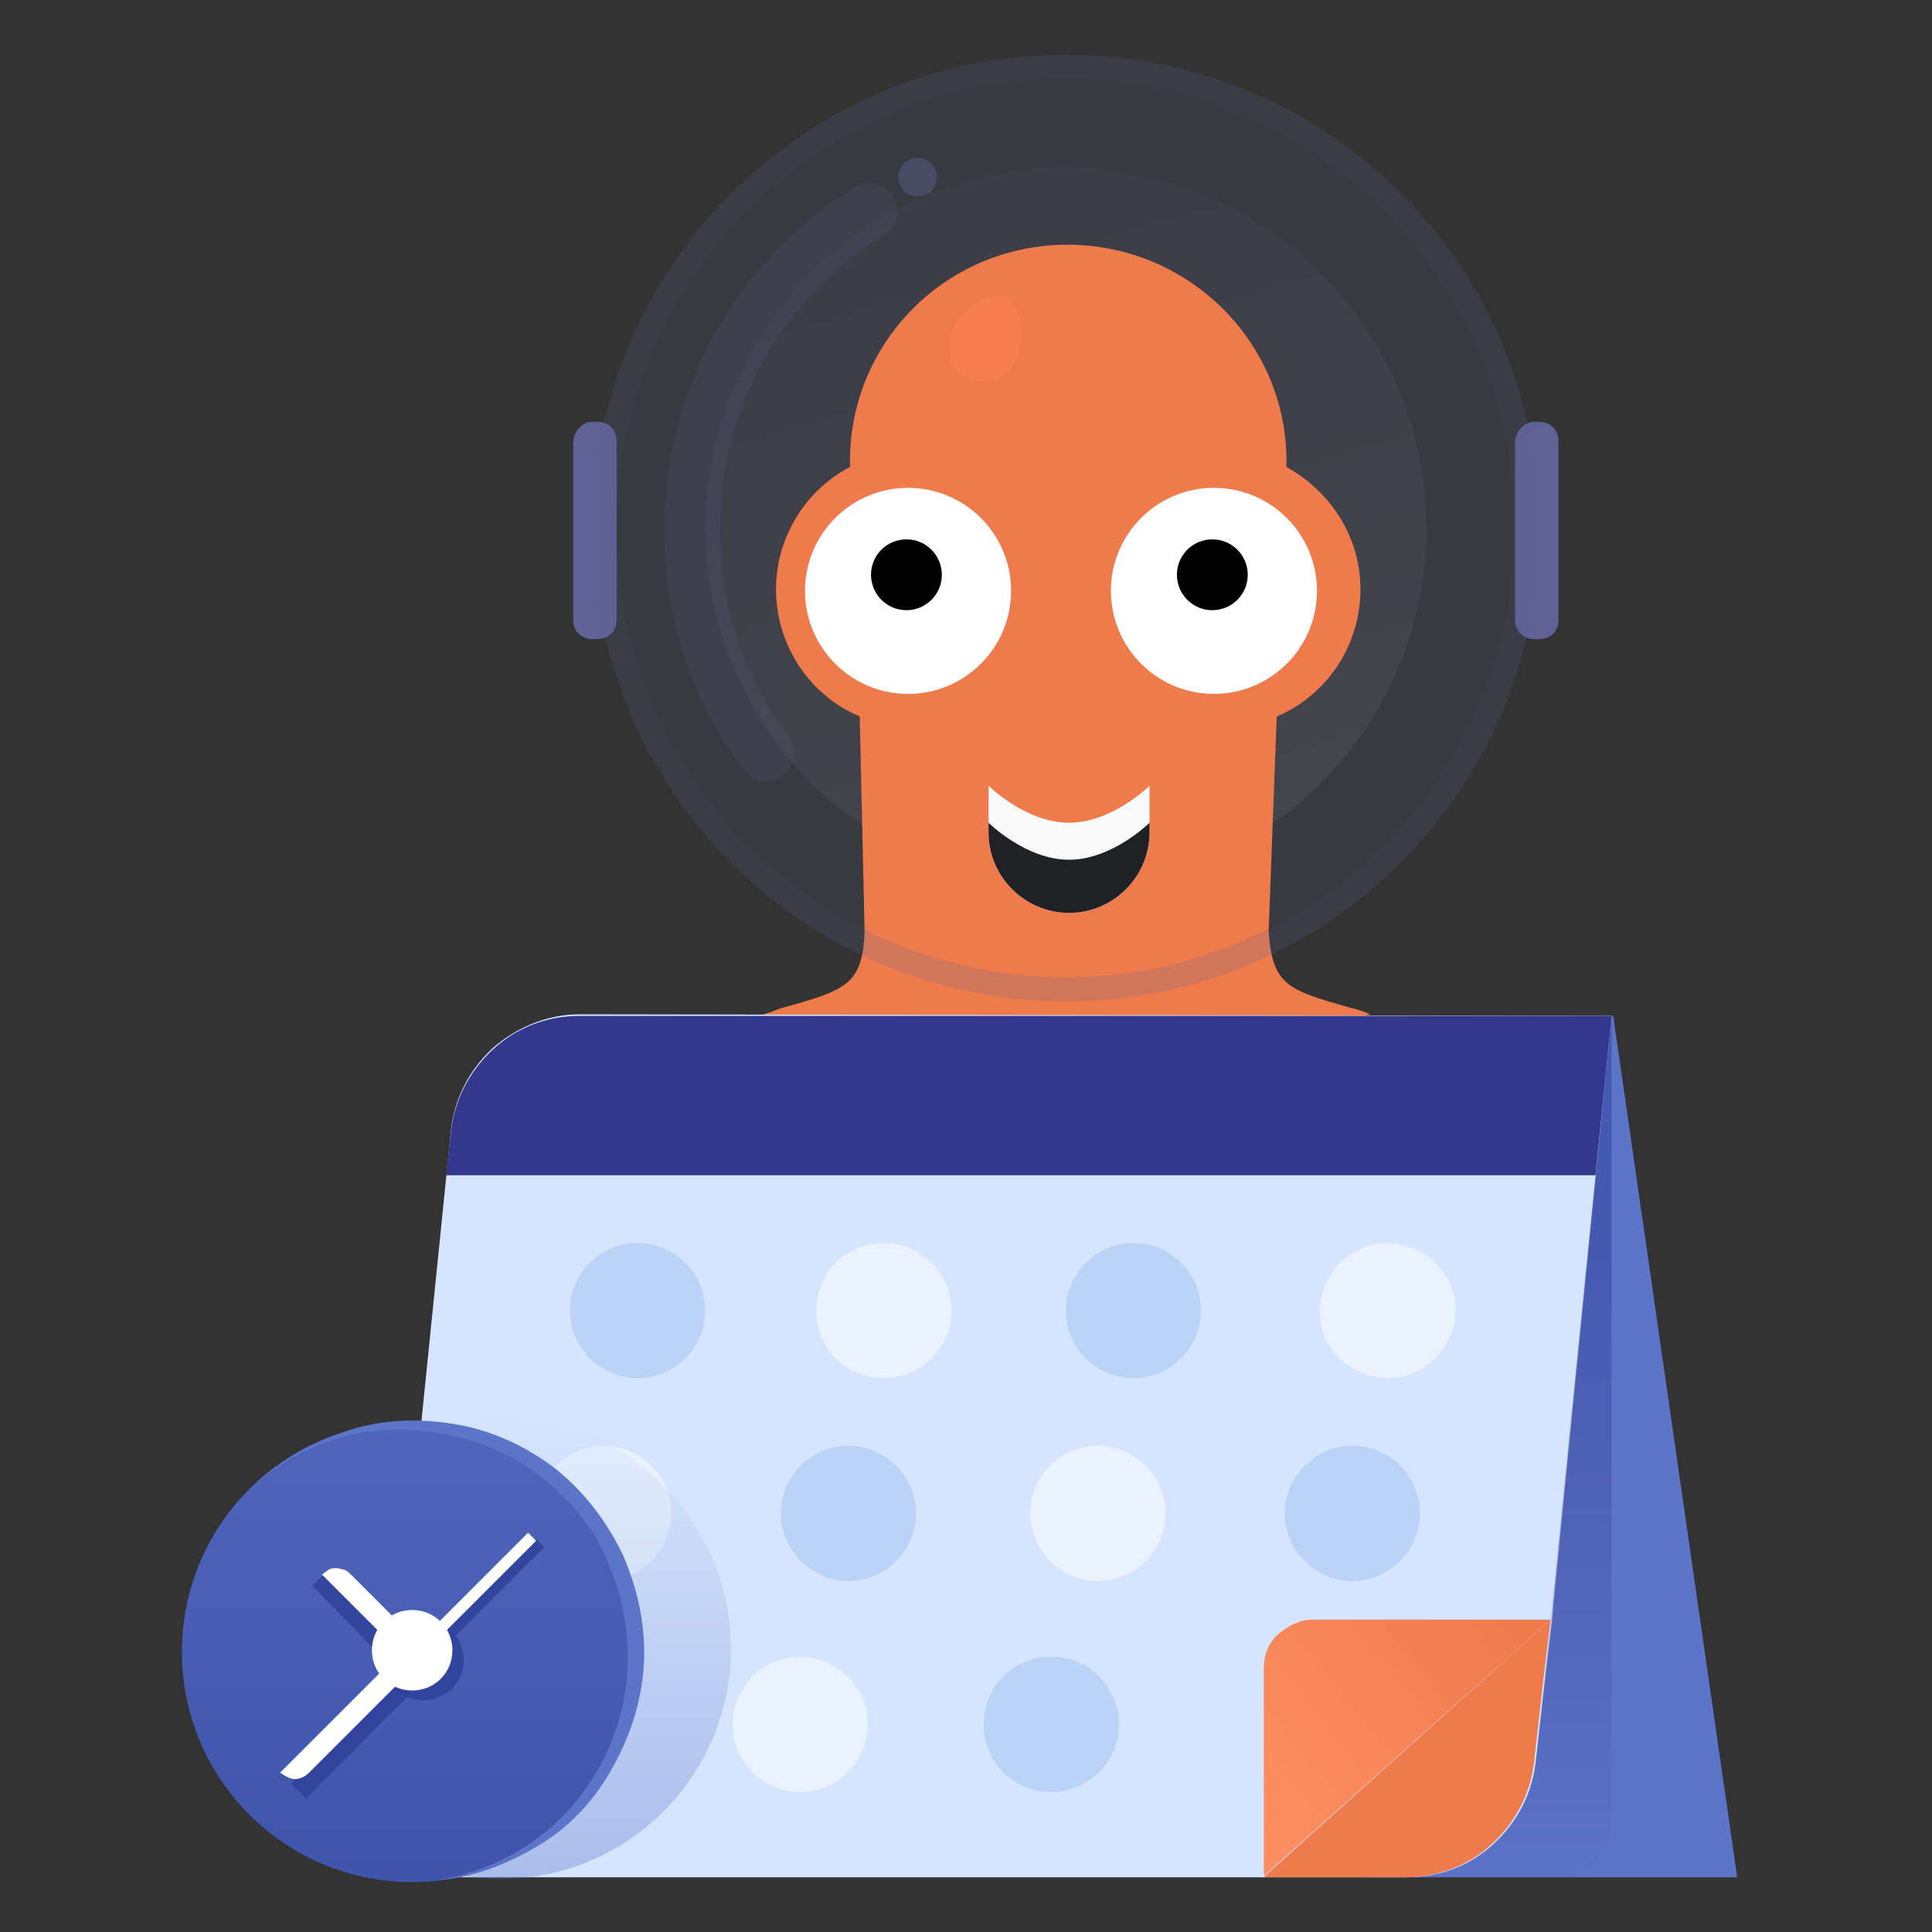 <?xml version="1.0" encoding="utf-8"?>
<!-- Generator: Adobe Illustrator 25.3.1, SVG Export Plug-In . SVG Version: 6.00 Build 0)  -->
<svg version="1.1" id="Layer_1" xmlns="http://www.w3.org/2000/svg" xmlns:xlink="http://www.w3.org/1999/xlink" x="0px" y="0px"
	 viewBox="0 0 120 120" enable-background="new 0 0 120 120" xml:space="preserve">
<rect x="0" y="0" width="120" height="120" fill="#333333" stroke="none"/>
<linearGradient id="SVGID_1_" gradientUnits="userSpaceOnUse" x1="60.222" y1="576.185" x2="73.061" y2="620.305" gradientTransform="matrix(1 0 0 1 0 -564)">
	<stop  offset="0" style="stop-color:#5E6294"/>
	<stop  offset="1" style="stop-color:#878BB2"/>
</linearGradient>
<circle opacity="0.2" fill="url(#SVGID_1_)" enable-background="new    " cx="66.2" cy="32.8" r="22.4"/>
<path opacity="0.14" fill-rule="evenodd" clip-rule="evenodd" fill="#5E6294" enable-background="new    " d="M66.2,60.7
	c15.4,0,27.9-12.5,27.9-27.9S81.6,4.9,66.2,4.9S38.3,17.4,38.3,32.8S50.8,60.7,66.2,60.7z M66.2,55.2c12.3,0,22.4-10,22.4-22.4
	s-10-22.4-22.4-22.4c-12.3,0-22.4,10-22.4,22.4S53.8,55.2,66.2,55.2z"/>
<path fill="#EF7B4D" d="M53.4,44.5c-3.1-1.3-5.2-4.4-5.2-7.9c0-3.3,1.9-6.2,4.6-7.6c-0.2-7.6,5.9-13.8,13.5-13.8S80.1,21.4,79.9,29
	c2.7,1.5,4.6,4.3,4.6,7.6c0,3.5-2.1,6.6-5.2,7.9l-0.5,13.3c0.2,3.4,1.2,3.7,5.1,4.8c0.4,0.1,0.8,0.2,1.2,0.4
	c-3.2,0.8-5.2,0.9-6.5,0.5l-0.3,6.1c-0.5,5.8-0.5,5.8,3.4,6.8c0.6,0.2,1.1,0.3,1.8,0.5c-8.4,1.9-8.5-1.9-8.6-5.4
	c0-0.7-0.1-1.4-0.1-2h-0.3c0,0.3-0.1,0.5-0.1,0.7l0,0c-0.4,4.8-0.5,6.5,0.3,7.2c0.4,0.4,1,0.5,2,0.7c1,0.2,2.4,0.5,4.2,1.2
	C71,80.7,71,77.6,71,72.2c0-0.9,0-1.7-0.1-2.7h-0.3c-0.5,10.4,0.1,10.5,3.6,11.3c1,0.3,2.1,0.5,3.6,1.1c-10.1,1.1-10.5-1.8-11.2-6.2
	c-0.1-0.8-0.2-1.6-0.4-2.5c-0.2,0.9-0.3,1.7-0.4,2.5c-0.6,4.4-1,7.3-11.1,6.2c1.4-0.6,2.6-0.9,3.6-1.1c3.5-0.9,4-1,3.6-11.3h-0.3
	c-0.1,0.9-0.1,1.8-0.1,2.7c0,5.4,0,8.5-9.9,7.1c1.9-0.7,3.2-1,4.2-1.2c1-0.2,1.6-0.3,2-0.7c0.8-0.7,0.6-2.4,0.3-7.2
	c0-0.2-0.1-0.5-0.1-0.7h-0.3c-0.1,0.6-0.1,1.3-0.1,2c-0.1,3.4-0.2,7.3-8.6,5.4c0.7-0.2,1.3-0.4,1.8-0.5c3.9-1,3.9-1,3.4-6.8
	l-0.3-6.1c-1.3,0.4-3.3,0.3-6.5-0.5c0.5-0.1,0.8-0.3,1.2-0.4c3.9-1.1,5-1.4,5.1-4.8L53.4,44.5z"/>
<circle fill="#FEFEFE" cx="56.4" cy="36.7" r="6.4"/>
<circle cx="56.3" cy="35.7" r="2.2"/>
<circle fill="#FEFEFE" cx="75.4" cy="36.7" r="6.4"/>
<circle cx="75.3" cy="35.7" r="2.2"/>
<path fill="#FAFAFA" d="M61.4,48.8c0,0,2.3,2.3,5,2.3s5-2.3,5-2.3v2.9c0,2.7-2.2,5-5,5c-2.7,0-5-2.2-5-5V48.8z"/>
<path fill="#202124" d="M61.4,51.1c0,0,2.3,2.3,5,2.3s5-2.3,5-2.3v0.6c0,2.7-2.2,5-5,5c-2.7,0-5-2.2-5-5V51.1z"/>
<path opacity="0.16" fill="none" stroke="#5E6294" stroke-width="3.472" stroke-linecap="round" enable-background="new    " d="
	M47.6,46.8c-2.9-3.8-4.6-8.6-4.6-13.8c-0.1-8.4,4.4-15.8,11-19.9"/>
<g>
	<circle opacity="0.45" fill="#5E6294" enable-background="new    " cx="57" cy="11" r="1.2"/>
	<path fill="#5E6294" d="M36.8,26.2h0.3c0.7,0,1.2,0.5,1.2,1.2v11.1c0,0.7-0.5,1.2-1.2,1.2h-0.3c-0.7,0-1.2-0.5-1.2-1.2V27.4
		C35.7,26.7,36.2,26.2,36.8,26.2z"/>
	<path fill="#5E6294" d="M95.3,26.2h0.3c0.7,0,1.2,0.5,1.2,1.2v11.1c0,0.7-0.5,1.2-1.2,1.2h-0.3c-0.7,0-1.2-0.5-1.2-1.2V27.4
		C94.2,26.7,94.7,26.2,95.3,26.2z"/>
	<path fill-rule="evenodd" clip-rule="evenodd" fill="#5E6294" fill-opacity="0.2" d="M66.2,62.2c16.2,0,29.4-13.1,29.4-29.4
		S82.5,3.4,66.2,3.4C50,3.4,36.8,16.5,36.8,32.8S50,62.2,66.2,62.2z M66.2,60.7c15.4,0,27.9-12.5,27.9-27.9
		c0-15.4-12.5-27.9-27.9-27.9C50.8,4.9,38.3,17.4,38.3,32.8S50.8,60.7,66.2,60.7z"/>
</g>
<path fill="#F77F4F" d="M63.3,21.7c-0.3,1.4-1.5,2.3-2.7,2c-1.2-0.3-1.9-1.4-1.6-2.7c0.3-1.4,2.1-2.8,3.3-2.6
	C63.4,18.7,63.6,20.4,63.3,21.7z"/>
<path fill="#5C75C9" d="M107.9,116.6H84.8l4.4-53.5h11L107.9,116.6z"/>
<linearGradient id="SVGID_2_" gradientUnits="userSpaceOnUse" x1="-16198.502" y1="653.807" x2="21182.715" y2="653.807" gradientTransform="matrix(1 0 0 1 0 -564)">
	<stop  offset="0" style="stop-color:#D6E6FD"/>
	<stop  offset="1" style="stop-color:#D2E3FD"/>
</linearGradient>
<path fill="url(#SVGID_2_)" d="M100.1,63.1l-3.6,36.4l-0.1,1.2L96,104l-0.6,5.3c-0.2,2-1.1,3.8-2.6,5.2c-1.5,1.4-3.4,2.1-5.4,2.1
	H23.3L28,70.3c0.2-2,1.1-3.8,2.6-5.2c1.5-1.3,3.4-2.1,5.4-2.1L100.1,63.1z"/>
<linearGradient id="SVGID_3_" gradientUnits="userSpaceOnUse" x1="-12722.569" y1="631.981" x2="20508.232" y2="631.981" gradientTransform="matrix(1 0 0 1 0 -564)">
	<stop  offset="0" style="stop-color:#373282"/>
	<stop  offset="1" style="stop-color:#2E419B"/>
</linearGradient>
<path fill="url(#SVGID_3_)" d="M36,63.1h64.1l-1,9.9H27.7l0.3-2.6c0.2-2,1.1-3.8,2.6-5.2C32.1,63.8,34,63.1,36,63.1z"/>
<path fill="#EF7B4D" d="M96.3,100.6l-0.4,3.4l-0.6,5.3c-0.2,2-1.1,3.8-2.6,5.2c-1.5,1.4-3.4,2.1-5.4,2.1h-8.8L96.3,100.6z"/>
<g opacity="0.71">
	<path opacity="0.71" fill="#A1BFF1" enable-background="new    " d="M39.6,85.6c2.3,0,4.2-1.9,4.2-4.2c0-2.3-1.9-4.2-4.2-4.2
		s-4.2,1.9-4.2,4.2C35.4,83.7,37.3,85.6,39.6,85.6z"/>
	<path opacity="0.71" fill="#FFFFFF" enable-background="new    " d="M54.9,85.6c2.3,0,4.2-1.9,4.2-4.2c0-2.3-1.9-4.2-4.2-4.2
		c-2.4,0-4.2,1.9-4.2,4.2C50.7,83.7,52.5,85.6,54.9,85.6z"/>
	<path opacity="0.71" fill="#A1BFF1" enable-background="new    " d="M70.4,85.6c2.3,0,4.2-1.9,4.2-4.2c0-2.3-1.9-4.2-4.2-4.2
		c-2.3,0-4.2,1.9-4.2,4.2C66.2,83.7,68.1,85.6,70.4,85.6z"/>
	<path opacity="0.71" fill="#FFFFFF" enable-background="new    " d="M86.2,85.6c2.3,0,4.2-1.9,4.2-4.2c0-2.3-1.9-4.2-4.2-4.2
		s-4.2,1.9-4.2,4.2C81.9,83.7,83.9,85.6,86.2,85.6z"/>
</g>
<g opacity="0.71">
	<path opacity="0.71" fill="#FFFFFF" enable-background="new    " d="M37.5,98.2c2.3,0,4.2-1.9,4.2-4.2c0-2.3-1.9-4.2-4.2-4.2
		c-2.4,0-4.2,1.9-4.2,4.2C33.3,96.3,35.1,98.2,37.5,98.2z"/>
	<path opacity="0.71" fill="#A1BFF1" enable-background="new    " d="M52.7,98.2c2.3,0,4.2-1.9,4.2-4.2c0-2.3-1.9-4.2-4.2-4.2
		s-4.2,1.9-4.2,4.2C48.5,96.3,50.4,98.2,52.7,98.2z"/>
	<path opacity="0.71" fill="#FFFFFF" enable-background="new    " d="M68.2,98.2c2.3,0,4.2-1.9,4.2-4.2c0-2.3-1.9-4.2-4.2-4.2
		c-2.4,0-4.2,1.9-4.2,4.2C64,96.3,65.9,98.2,68.2,98.2z"/>
	<path opacity="0.71" fill="#A1BFF1" enable-background="new    " d="M84,98.2c2.3,0,4.2-1.9,4.2-4.2c0-2.3-1.9-4.2-4.2-4.2
		c-2.3,0-4.2,1.9-4.2,4.2C79.8,96.3,81.7,98.2,84,98.2z"/>
</g>
<g opacity="0.71">
	<path opacity="0.71" fill="#A1BFF1" enable-background="new    " d="M34.5,111.3c2.3,0,4.2-1.9,4.2-4.2c0-2.3-1.9-4.2-4.2-4.2
		c-2.4,0-4.2,1.9-4.2,4.2C30.2,109.4,32.2,111.3,34.5,111.3z"/>
	<path opacity="0.71" fill="#FFFFFF" enable-background="new    " d="M49.7,111.3c2.3,0,4.2-1.9,4.2-4.2c0-2.3-1.9-4.2-4.2-4.2
		c-2.3,0-4.2,1.9-4.2,4.2C45.5,109.4,47.4,111.3,49.7,111.3z"/>
	<path opacity="0.71" fill="#A1BFF1" enable-background="new    " d="M65.3,111.3c2.3,0,4.2-1.9,4.2-4.2c0-2.3-1.9-4.2-4.2-4.2
		c-2.4,0-4.2,1.9-4.2,4.2C61.1,109.4,62.9,111.3,65.3,111.3z"/>
</g>
<linearGradient id="SVGID_4_" gradientUnits="userSpaceOnUse" x1="92.645" y1="662.032" x2="75.409" y2="675.836" gradientTransform="matrix(1 0 0 1 0 -564)">
	<stop  offset="0" style="stop-color:#EF7B4D"/>
	<stop  offset="1" style="stop-color:#FF8F62"/>
</linearGradient>
<path fill="url(#SVGID_4_)" d="M96.3,100.6L96.3,100.6l-17.8,15.9v-12.9c0-0.8,0.3-1.6,0.9-2.1s1.3-0.9,2.1-0.9H96.3z"/>
<path opacity="0.35" fill="#EF7B4D" enable-background="new    " d="M96.3,100.6l-0.4,3.4l-14,12.5h-3.4L96.3,100.6z"/>
<linearGradient id="SVGID_5_" gradientUnits="userSpaceOnUse" x1="31.055" y1="681.388" x2="31.055" y2="653.079" gradientTransform="matrix(1 0 0 1 0 -564)">
	<stop  offset="0" style="stop-color:#5C75C9"/>
	<stop  offset="1" style="stop-color:#D2E3FD"/>
</linearGradient>
<path opacity="0.36" fill="url(#SVGID_5_)" enable-background="new    " d="M31.1,116.7c7.9,0,14.3-6.4,14.3-14.3S38.9,88,31.1,88
	s-14.3,6.4-14.3,14.3S23.2,116.7,31.1,116.7z"/>
<linearGradient id="SVGID_6_" gradientUnits="userSpaceOnUse" x1="25.623" y1="628.742" x2="25.623" y2="710.49" gradientTransform="matrix(1 0 0 1 0 -564)">
	<stop  offset="0" style="stop-color:#5C75C9"/>
	<stop  offset="1" style="stop-color:#2E419B"/>
</linearGradient>
<path fill="url(#SVGID_6_)" d="M25.6,116.9c7.9,0,14.3-6.4,14.3-14.3s-6.4-14.3-14.3-14.3c-7.9,0-14.3,6.4-14.3,14.3
	S17.7,116.9,25.6,116.9z"/>
<path opacity="0.85" fill="#2E419B" enable-background="new    " d="M26.3,105.6c1.4,0,2.5-1.1,2.5-2.5s-1.1-2.5-2.5-2.5
	s-2.5,1.1-2.5,2.5C23.7,104.5,24.8,105.6,26.3,105.6z"/>
<path opacity="0.85" fill="#2E419B" enable-background="new    " d="M26.7,102.2l0.5,0.5l6.6-6.6l-0.5-0.5L26.7,102.2z"/>
<linearGradient id="SVGID_7_" gradientUnits="userSpaceOnUse" x1="27.904" y1="4997.76" x2="27.904" y2="9465.903" gradientTransform="matrix(1 0 0 1 0 -564)">
	<stop  offset="0" style="stop-color:#5C75C9"/>
	<stop  offset="1" style="stop-color:#2E419B"/>
</linearGradient>
<path fill="url(#SVGID_7_)" d="M39,102.9c0,3.4-1.2,6.6-3.4,9.2c-2.2,2.6-5.3,4.2-8.5,4.7c2.3-0.2,4.4-1,6.4-2.2s3.5-2.9,4.6-4.9
	c1.1-2,1.8-4.2,1.9-6.5c0.1-2.3-0.4-4.5-1.3-6.6c-1-2.1-2.4-3.9-4.1-5.3c-1.8-1.4-3.9-2.4-6.1-2.8s-4.5-0.4-6.7,0.3
	s-4.2,1.8-5.9,3.3c2.1-1.7,4.5-2.9,7.2-3.2s5.4,0.1,7.8,1.2c2.4,1.1,4.5,2.9,6,5.2C38.2,97.6,39,100.2,39,102.9L39,102.9z"/>
<path opacity="0.85" fill="#2E419B" enable-background="new    " d="M18.1,110.8l0.9,0.9l6.8-6.8l-0.9-0.9L18.1,110.8z"/>
<path opacity="0.85" fill="#2E419B" enable-background="new    " d="M20.3,97.6l-0.9,0.9l4.3,4.4l0.9-0.9L20.3,97.6z"/>
<path fill="#FFFFFF" d="M25.6,105c1.4,0,2.5-1.1,2.5-2.5c0-1.4-1.1-2.5-2.5-2.5s-2.5,1.1-2.5,2.5C23.1,103.9,24.2,105,25.6,105z"/>
<path fill="#FFFFFF" d="M17.4,110.1L17.4,110.1l6.8-6.8l0.9,0.9l-5.9,5.9c-0.3,0.3-0.6,0.4-0.9,0.4S17.7,110.3,17.4,110.1z"/>
<path fill="#FFFFFF" d="M20,97.8c0.1-0.1,0.3-0.2,0.4-0.3c0.2-0.1,0.3-0.1,0.5-0.1c0.2,0,0.4,0.1,0.5,0.1c0.2,0.1,0.3,0.2,0.4,0.3
	l3.4,3.4l-0.9,0.9L20,97.8z"/>
<path fill="#FFFFFF" d="M26.2,101.8l0.5,0.5l6.6-6.6l-0.5-0.5L26.2,101.8z"/>
<linearGradient id="SVGID_8_" gradientUnits="userSpaceOnUse" x1="93.728" y1="682.973" x2="93.728" y2="642.501" gradientTransform="matrix(1 0 0 1 0 -564)">
	<stop  offset="0" style="stop-color:#373282;stop-opacity:0"/>
	<stop  offset="1" style="stop-color:#2E419B"/>
</linearGradient>
<path opacity="0.51" fill="url(#SVGID_8_)" enable-background="new    " d="M100.1,63.1v50.1c0,0.9-0.4,1.8-1,2.5
	c-0.7,0.7-1.5,1-2.5,1h-9.2c2,0,3.9-0.8,5.4-2.1c1.5-1.4,2.4-3.2,2.6-5.2l0.9-8.6L100.1,63.1z"/>
</svg>
